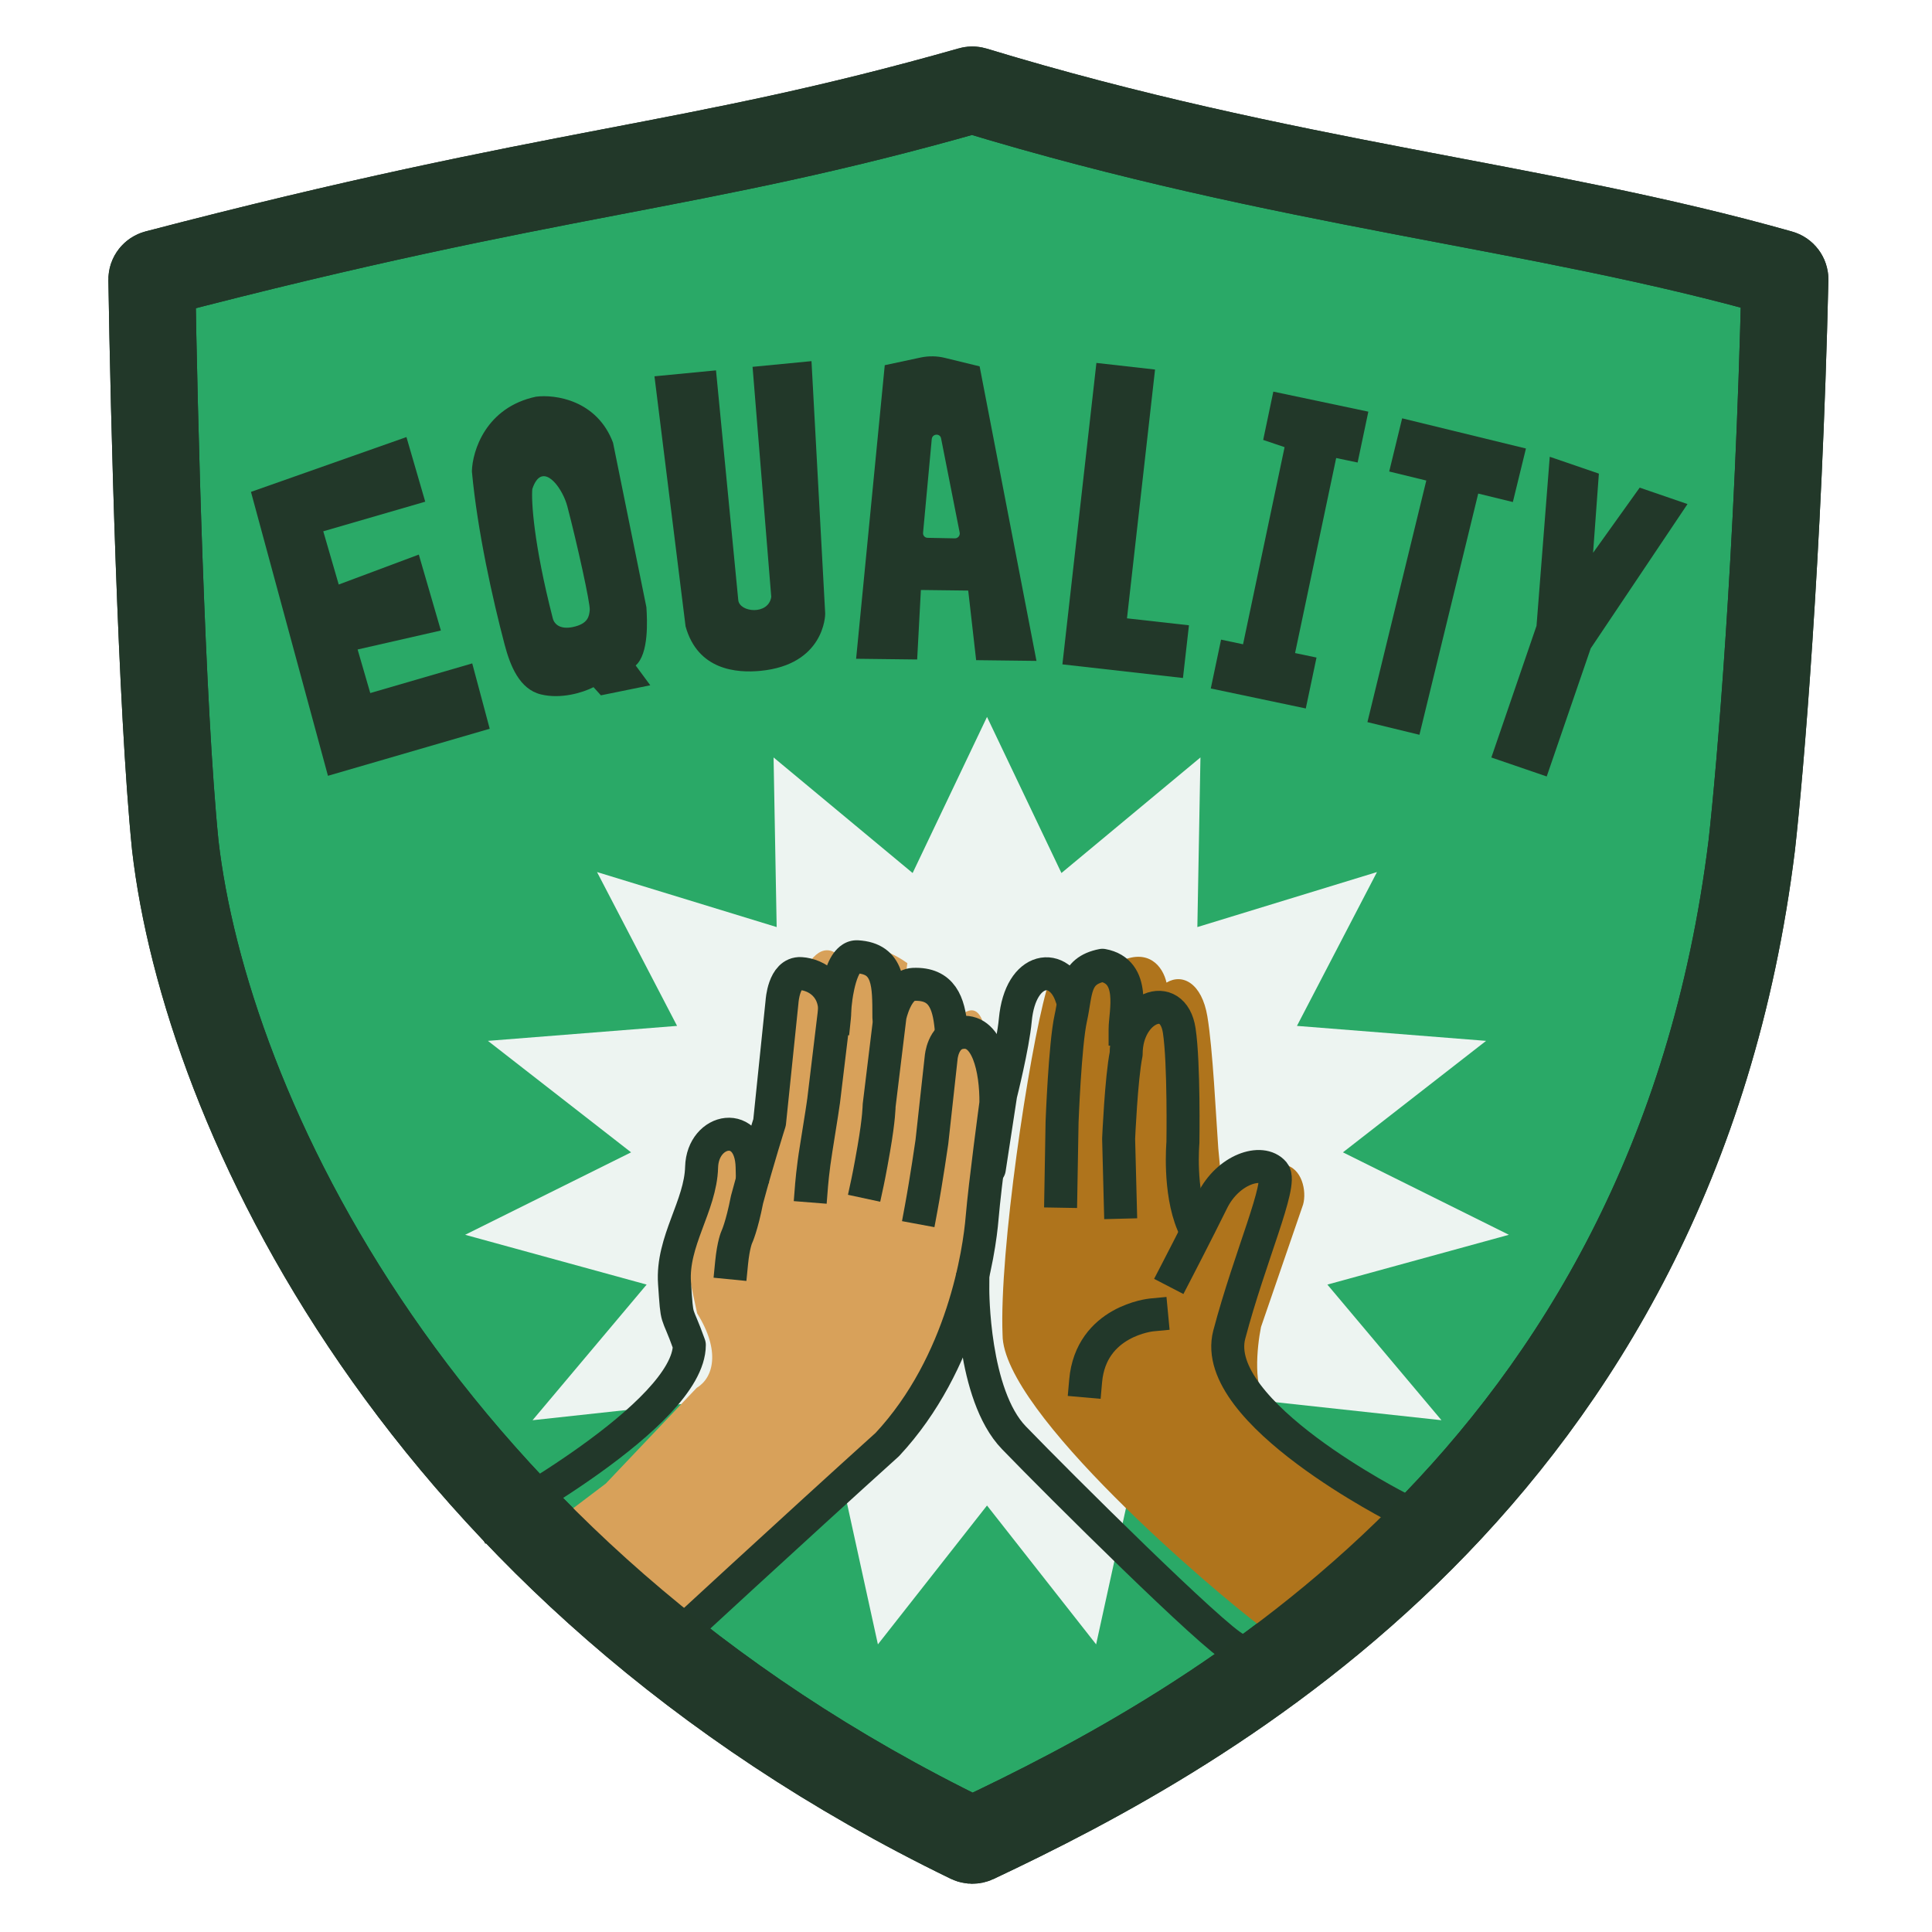 <svg width="40" height="40" viewBox="0 0 40 40" fill="none" xmlns="http://www.w3.org/2000/svg">
<path d="M36.268 17.503C34.652 30.595 24.988 35.823 20.185 38.089C20.15 38.105 20.11 38.104 20.075 38.087C8.602 32.516 4.25 22.902 3.629 17.503C3.341 14.656 3.187 8.572 3.144 5.787C3.143 5.728 3.185 5.677 3.242 5.662C11.631 3.469 14.276 3.522 20.094 1.868C20.117 1.861 20.144 1.861 20.167 1.868C26.65 3.839 31.822 4.234 36.861 5.661C36.918 5.677 36.956 5.73 36.955 5.788C36.823 11.47 36.442 15.96 36.268 17.503Z" fill="#2AA967" stroke="#223829" stroke-width="1.8"/>
<path d="M20.435 14.843L21.976 18.075L24.854 15.682L24.79 19.194L28.509 18.055L26.852 21.24L30.768 21.55L27.804 23.858L31.24 25.565L27.482 26.596L29.844 29.404L25.941 28.98L26.821 32.403L23.449 30.598L22.694 34.045L20.435 31.17L18.176 34.045L17.421 30.598L14.049 32.403L14.929 28.98L11.026 29.404L13.388 26.596L9.63 25.565L13.066 23.858L10.102 21.55L14.018 21.24L12.361 18.055L16.08 19.194L16.016 15.682L18.895 18.075L20.435 14.843Z" fill="#EDF4F1"/>
<g clip-path="url(#clip0_5027_1388)">
<g clip-path="url(#clip1_5027_1388)">
<path d="M19.244 20.691L19.86 21.052C21.075 19.927 20.132 26.162 19.812 27.891C19.579 29.508 14.722 33.608 13.685 34.193C12.721 33.872 11.821 32.586 10.921 31.943L12.543 30.715L14.424 28.734C14.77 28.528 14.924 27.973 14.434 27.192L14.227 26.235C14.372 25.417 14.393 23.774 14.746 23.707C15.098 23.64 15.499 23.962 15.571 24.119L15.685 24.857L15.971 23.929C16.114 23.263 16.297 21.145 16.508 20.47C16.719 19.794 17.046 19.515 17.343 19.764C17.46 19.445 18.217 19.53 18.786 19.941L18.713 20.453L19.244 20.691Z" fill="#D8A15A"/>
<path d="M10.185 31.5C10.185 31.5 14.272 29.286 14.272 27.846C13.993 27.066 14.025 27.432 13.965 26.565C13.905 25.698 14.505 24.969 14.526 24.164C14.548 23.359 15.549 23.158 15.572 24.164" stroke="#22382A" stroke-width="0.683" stroke-linecap="square" stroke-linejoin="round"/>
<path d="M17.276 21.06C17.341 20.435 16.902 20.177 16.58 20.157C16.225 20.136 16.191 20.74 16.191 20.74L15.933 23.239C15.933 23.239 15.695 23.986 15.466 24.838C15.356 25.4 15.254 25.613 15.254 25.613C15.254 25.613 15.185 25.761 15.147 26.147" stroke="#22382A" stroke-width="0.683" stroke-linecap="square" stroke-linejoin="round"/>
<path d="M16.461 24.528L16.434 24.868L17.115 24.922L17.142 24.581L16.461 24.528ZM16.896 23.792L17.233 23.847L16.896 23.792ZM17.051 22.802L17.389 22.85L17.39 22.843L17.051 22.802ZM17.305 20.693L17.644 20.734L17.645 20.728L17.305 20.693ZM17.75 19.809L17.769 19.468L17.769 19.468L17.75 19.809ZM18.062 21.064C18.062 21.253 18.215 21.406 18.403 21.406C18.592 21.406 18.745 21.253 18.745 21.064H18.062ZM16.801 24.555C17.142 24.581 17.142 24.581 17.142 24.582C17.142 24.582 17.142 24.582 17.142 24.582C17.142 24.582 17.142 24.582 17.142 24.582C17.142 24.582 17.142 24.582 17.142 24.581C17.142 24.581 17.142 24.581 17.142 24.581C17.142 24.581 17.142 24.58 17.142 24.578C17.142 24.576 17.142 24.572 17.143 24.567C17.144 24.558 17.145 24.543 17.147 24.524C17.15 24.486 17.156 24.43 17.163 24.362C17.178 24.226 17.201 24.042 17.233 23.847L16.559 23.737C16.524 23.947 16.5 24.144 16.484 24.288C16.476 24.36 16.471 24.42 16.467 24.461C16.465 24.482 16.463 24.498 16.462 24.51C16.462 24.515 16.462 24.52 16.461 24.523C16.461 24.524 16.461 24.526 16.461 24.526C16.461 24.527 16.461 24.527 16.461 24.527C16.461 24.527 16.461 24.528 16.461 24.528C16.461 24.528 16.461 24.528 16.461 24.528C16.461 24.528 16.461 24.528 16.461 24.528C16.461 24.528 16.461 24.528 16.801 24.555ZM17.233 23.847C17.286 23.52 17.325 23.271 17.351 23.104C17.364 23.02 17.373 22.957 17.379 22.915C17.382 22.894 17.385 22.878 17.386 22.867C17.387 22.862 17.388 22.858 17.388 22.855C17.388 22.853 17.388 22.852 17.389 22.852C17.389 22.851 17.389 22.851 17.389 22.851C17.389 22.851 17.389 22.851 17.389 22.851C17.389 22.851 17.389 22.851 17.389 22.85C17.389 22.85 17.389 22.85 17.389 22.85C17.389 22.85 17.389 22.85 17.051 22.802C16.712 22.754 16.712 22.754 16.712 22.754C16.712 22.754 16.712 22.754 16.712 22.754C16.712 22.754 16.712 22.754 16.712 22.754C16.712 22.754 16.712 22.754 16.712 22.754C16.712 22.754 16.712 22.755 16.712 22.755C16.712 22.755 16.712 22.756 16.712 22.758C16.712 22.76 16.711 22.764 16.71 22.769C16.709 22.779 16.707 22.795 16.704 22.815C16.698 22.856 16.688 22.918 16.676 23.001C16.651 23.165 16.612 23.412 16.559 23.737L17.233 23.847ZM17.39 22.843L17.644 20.734L16.966 20.652L16.712 22.761L17.39 22.843ZM17.305 20.693C17.645 20.728 17.645 20.728 17.645 20.728C17.645 20.728 17.645 20.728 17.645 20.729C17.645 20.729 17.645 20.729 17.645 20.729C17.645 20.729 17.645 20.729 17.645 20.729C17.645 20.729 17.645 20.728 17.645 20.728C17.645 20.727 17.645 20.725 17.645 20.723C17.646 20.717 17.647 20.709 17.648 20.699C17.651 20.678 17.656 20.647 17.662 20.609C17.675 20.533 17.695 20.436 17.723 20.342C17.752 20.244 17.784 20.174 17.81 20.137C17.838 20.097 17.813 20.155 17.73 20.15L17.769 19.468C17.511 19.454 17.342 19.617 17.253 19.741C17.163 19.868 17.106 20.021 17.069 20.146C17.029 20.276 17.004 20.403 16.988 20.496C16.98 20.543 16.975 20.582 16.971 20.61C16.969 20.624 16.968 20.636 16.967 20.644C16.967 20.648 16.966 20.651 16.966 20.654C16.966 20.655 16.966 20.656 16.966 20.657C16.966 20.657 16.965 20.657 16.965 20.658C16.965 20.658 16.965 20.658 16.965 20.658C16.965 20.658 16.965 20.658 16.965 20.658C16.965 20.658 16.965 20.658 17.305 20.693ZM17.73 20.15C17.85 20.157 17.906 20.184 17.932 20.203C17.955 20.22 17.98 20.248 18.003 20.31C18.058 20.463 18.062 20.695 18.062 21.064H18.745C18.745 20.746 18.751 20.37 18.645 20.077C18.587 19.916 18.489 19.762 18.328 19.647C18.17 19.534 17.979 19.48 17.769 19.468L17.73 20.15Z" fill="#22382A"/>
<path d="M17.962 24.475C17.962 24.475 18.012 24.243 18.09 23.792C18.203 23.141 18.201 22.893 18.201 22.893L18.427 21.037C18.427 21.037 18.559 20.396 18.911 20.38C19.508 20.355 19.642 20.771 19.691 21.273" stroke="#22382A" stroke-width="0.683" stroke-linecap="square" stroke-linejoin="round"/>
<path d="M19.073 25.009C19.18 24.432 19.294 23.641 19.294 23.641L19.486 21.895C19.486 21.895 19.518 21.457 19.862 21.384C20.447 21.259 20.627 22.154 20.619 22.84C20.619 22.84 20.392 24.517 20.334 25.211C20.277 25.905 19.944 28.218 18.371 29.907C16.512 31.583 13.685 34.193 13.685 34.193" stroke="#22382A" stroke-width="0.683" stroke-linecap="square" stroke-linejoin="round"/>
<path d="M22.009 20.5H21.667C21.298 21.809 20.685 25.919 20.757 27.636C20.757 29.233 25.155 32.968 26.108 33.678C27.393 34.269 29.064 32.1 28.921 31.364L26.25 29.038C25.934 28.791 26.023 27.892 26.108 27.473L26.964 24.983C27.06 24.745 26.994 24.243 26.651 24.129C26.308 24.015 25.861 24.271 25.766 24.413L25.337 24.983L25.223 23.773C25.175 23.109 25.111 21.724 24.997 21.041C24.882 20.358 24.484 20.145 24.151 20.344C24.08 20.019 23.78 19.605 23.152 19.924V20.429L22.723 20.145L22.009 20.5Z" fill="#AF741C"/>
<path d="M20.141 26.695C20.141 26.695 20.131 28.876 20.991 29.766C21.926 30.735 25.157 33.945 25.578 34.129" stroke="#22382A" stroke-width="0.683" stroke-linecap="square" stroke-linejoin="round"/>
<path d="M23.843 27.224C23.843 27.224 22.587 27.343 22.477 28.591" stroke="#22382A" stroke-width="0.683" stroke-linecap="square" stroke-linejoin="round"/>
<path d="M28.985 31.236C28.985 31.236 25.026 29.242 25.451 27.631C25.876 26.02 26.561 24.505 26.372 24.28C26.122 23.983 25.424 24.209 25.101 24.861C24.779 25.513 24.355 26.331 24.355 26.331" stroke="#22382A" stroke-width="0.683" stroke-linecap="square" stroke-linejoin="round"/>
<path d="M23.194 24.891L23.16 23.575C23.16 23.575 23.215 22.314 23.316 21.821C23.316 20.86 24.283 20.47 24.415 21.337C24.517 22.009 24.491 23.657 24.491 23.657C24.491 23.657 24.402 24.65 24.697 25.346" stroke="#22382A" stroke-width="0.683" stroke-linecap="square" stroke-linejoin="round"/>
<path d="M23.294 21.308C23.294 20.972 23.529 20.113 22.825 19.985C22.222 20.103 22.29 20.538 22.169 21.08C22.049 21.622 21.989 23.231 21.989 23.231L21.964 24.663" stroke="#22382A" stroke-width="0.683" stroke-linecap="square" stroke-linejoin="round"/>
<path d="M22.185 20.647C21.95 19.9 21.127 19.982 21.021 21.116C20.971 21.658 20.718 22.661 20.718 22.661L20.483 24.198" stroke="#22382A" stroke-width="0.683" stroke-linecap="round" stroke-linejoin="round"/>
</g>
</g>
<path d="M36.268 17.503C34.652 30.595 24.988 35.823 20.185 38.089C20.15 38.105 20.11 38.104 20.075 38.087C8.602 32.516 4.25 22.902 3.629 17.503C3.341 14.656 3.187 8.572 3.144 5.787C3.143 5.728 3.185 5.677 3.242 5.662C11.631 3.469 14.276 3.522 20.094 1.868C20.117 1.861 20.144 1.861 20.167 1.868C26.65 3.839 31.822 4.234 36.861 5.661C36.918 5.677 36.956 5.73 36.955 5.788C36.823 11.47 36.442 15.96 36.268 17.503Z" stroke="#223829" stroke-width="1.8"/>
<path d="M6.79 16.062L5.196 10.184L8.415 9.049L8.804 10.387L6.693 11L7.013 12.102L8.671 11.482L9.128 13.054L7.404 13.447L7.666 14.349L9.777 13.735L10.139 15.088L6.79 16.062Z" fill="#223829"/>
<path d="M33.103 9.806L32.086 9.457L31.812 12.957L30.877 15.683L32.023 16.076L32.934 13.424L34.938 10.436L33.948 10.096L32.983 11.445L33.103 9.806Z" fill="#223829"/>
<path d="M31.593 9.286L29.03 8.661L28.762 9.762L29.53 9.949L28.311 14.951L29.388 15.213L30.605 10.219L31.322 10.394L31.593 9.286Z" fill="#223829"/>
<path d="M25.068 14.254L25.222 13.523L25.281 13.243L25.736 13.339L26.596 9.258L26.153 9.108L26.363 8.108L28.33 8.523L28.108 9.576L27.664 9.483L26.813 13.521L27.257 13.614L27.035 14.668L25.068 14.254Z" fill="#223829"/>
<path d="M21.996 13.755L22.7 7.514L23.914 7.651L23.333 12.802L24.616 12.946L24.492 14.037L21.996 13.755Z" fill="#223829"/>
<path fill-rule="evenodd" clip-rule="evenodd" d="M9.77 9.759C9.78 9.335 10.059 8.433 11.097 8.213C11.49 8.162 12.359 8.281 12.692 9.165L13.383 12.572C13.4 12.841 13.437 13.534 13.161 13.778L13.463 14.188L12.441 14.396L12.288 14.227C12.056 14.345 11.609 14.477 11.199 14.377C10.755 14.269 10.563 13.784 10.447 13.343C10.203 12.417 9.884 10.998 9.77 9.759ZM12.21 12.628C12.223 12.5 11.95 11.262 11.747 10.487C11.654 10.13 11.315 9.654 11.102 9.954C11.071 9.997 11.044 10.053 11.021 10.125C10.998 10.356 11.045 11.25 11.445 12.802C11.479 12.934 11.608 13.033 11.856 12.983C12.181 12.916 12.198 12.753 12.21 12.631L12.21 12.628Z" fill="#223829"/>
<path fill-rule="evenodd" clip-rule="evenodd" d="M18.318 7.561L17.725 13.639L18.989 13.654L19.066 12.215L20.046 12.227L20.21 13.668L21.459 13.683L20.282 7.585L19.561 7.409C19.397 7.369 19.227 7.367 19.061 7.402L18.318 7.561ZM19.204 11.135L19.769 11.146C19.832 11.147 19.881 11.089 19.869 11.027L19.484 9.076C19.463 8.966 19.302 8.978 19.291 9.09L19.111 11.031C19.106 11.087 19.148 11.134 19.204 11.135Z" fill="#223829"/>
<path d="M14.824 7.668L13.55 7.791L14.194 12.968C14.447 13.877 15.253 13.937 15.747 13.889C17.052 13.762 17.091 12.757 17.084 12.689L16.801 7.477L15.581 7.595L15.968 12.358C15.911 12.742 15.309 12.68 15.285 12.424L14.824 7.668Z" fill="#223829"/>
<defs>
<clipPath id="clip0_5027_1388">
<rect width="21.857" height="21.857" fill="white" transform="translate(9.185 13.429)"/>
</clipPath>
<clipPath id="clip1_5027_1388">
<rect width="21.857" height="21.857" fill="white" transform="translate(9.185 13.429)"/>
</clipPath>
</defs>
</svg>
